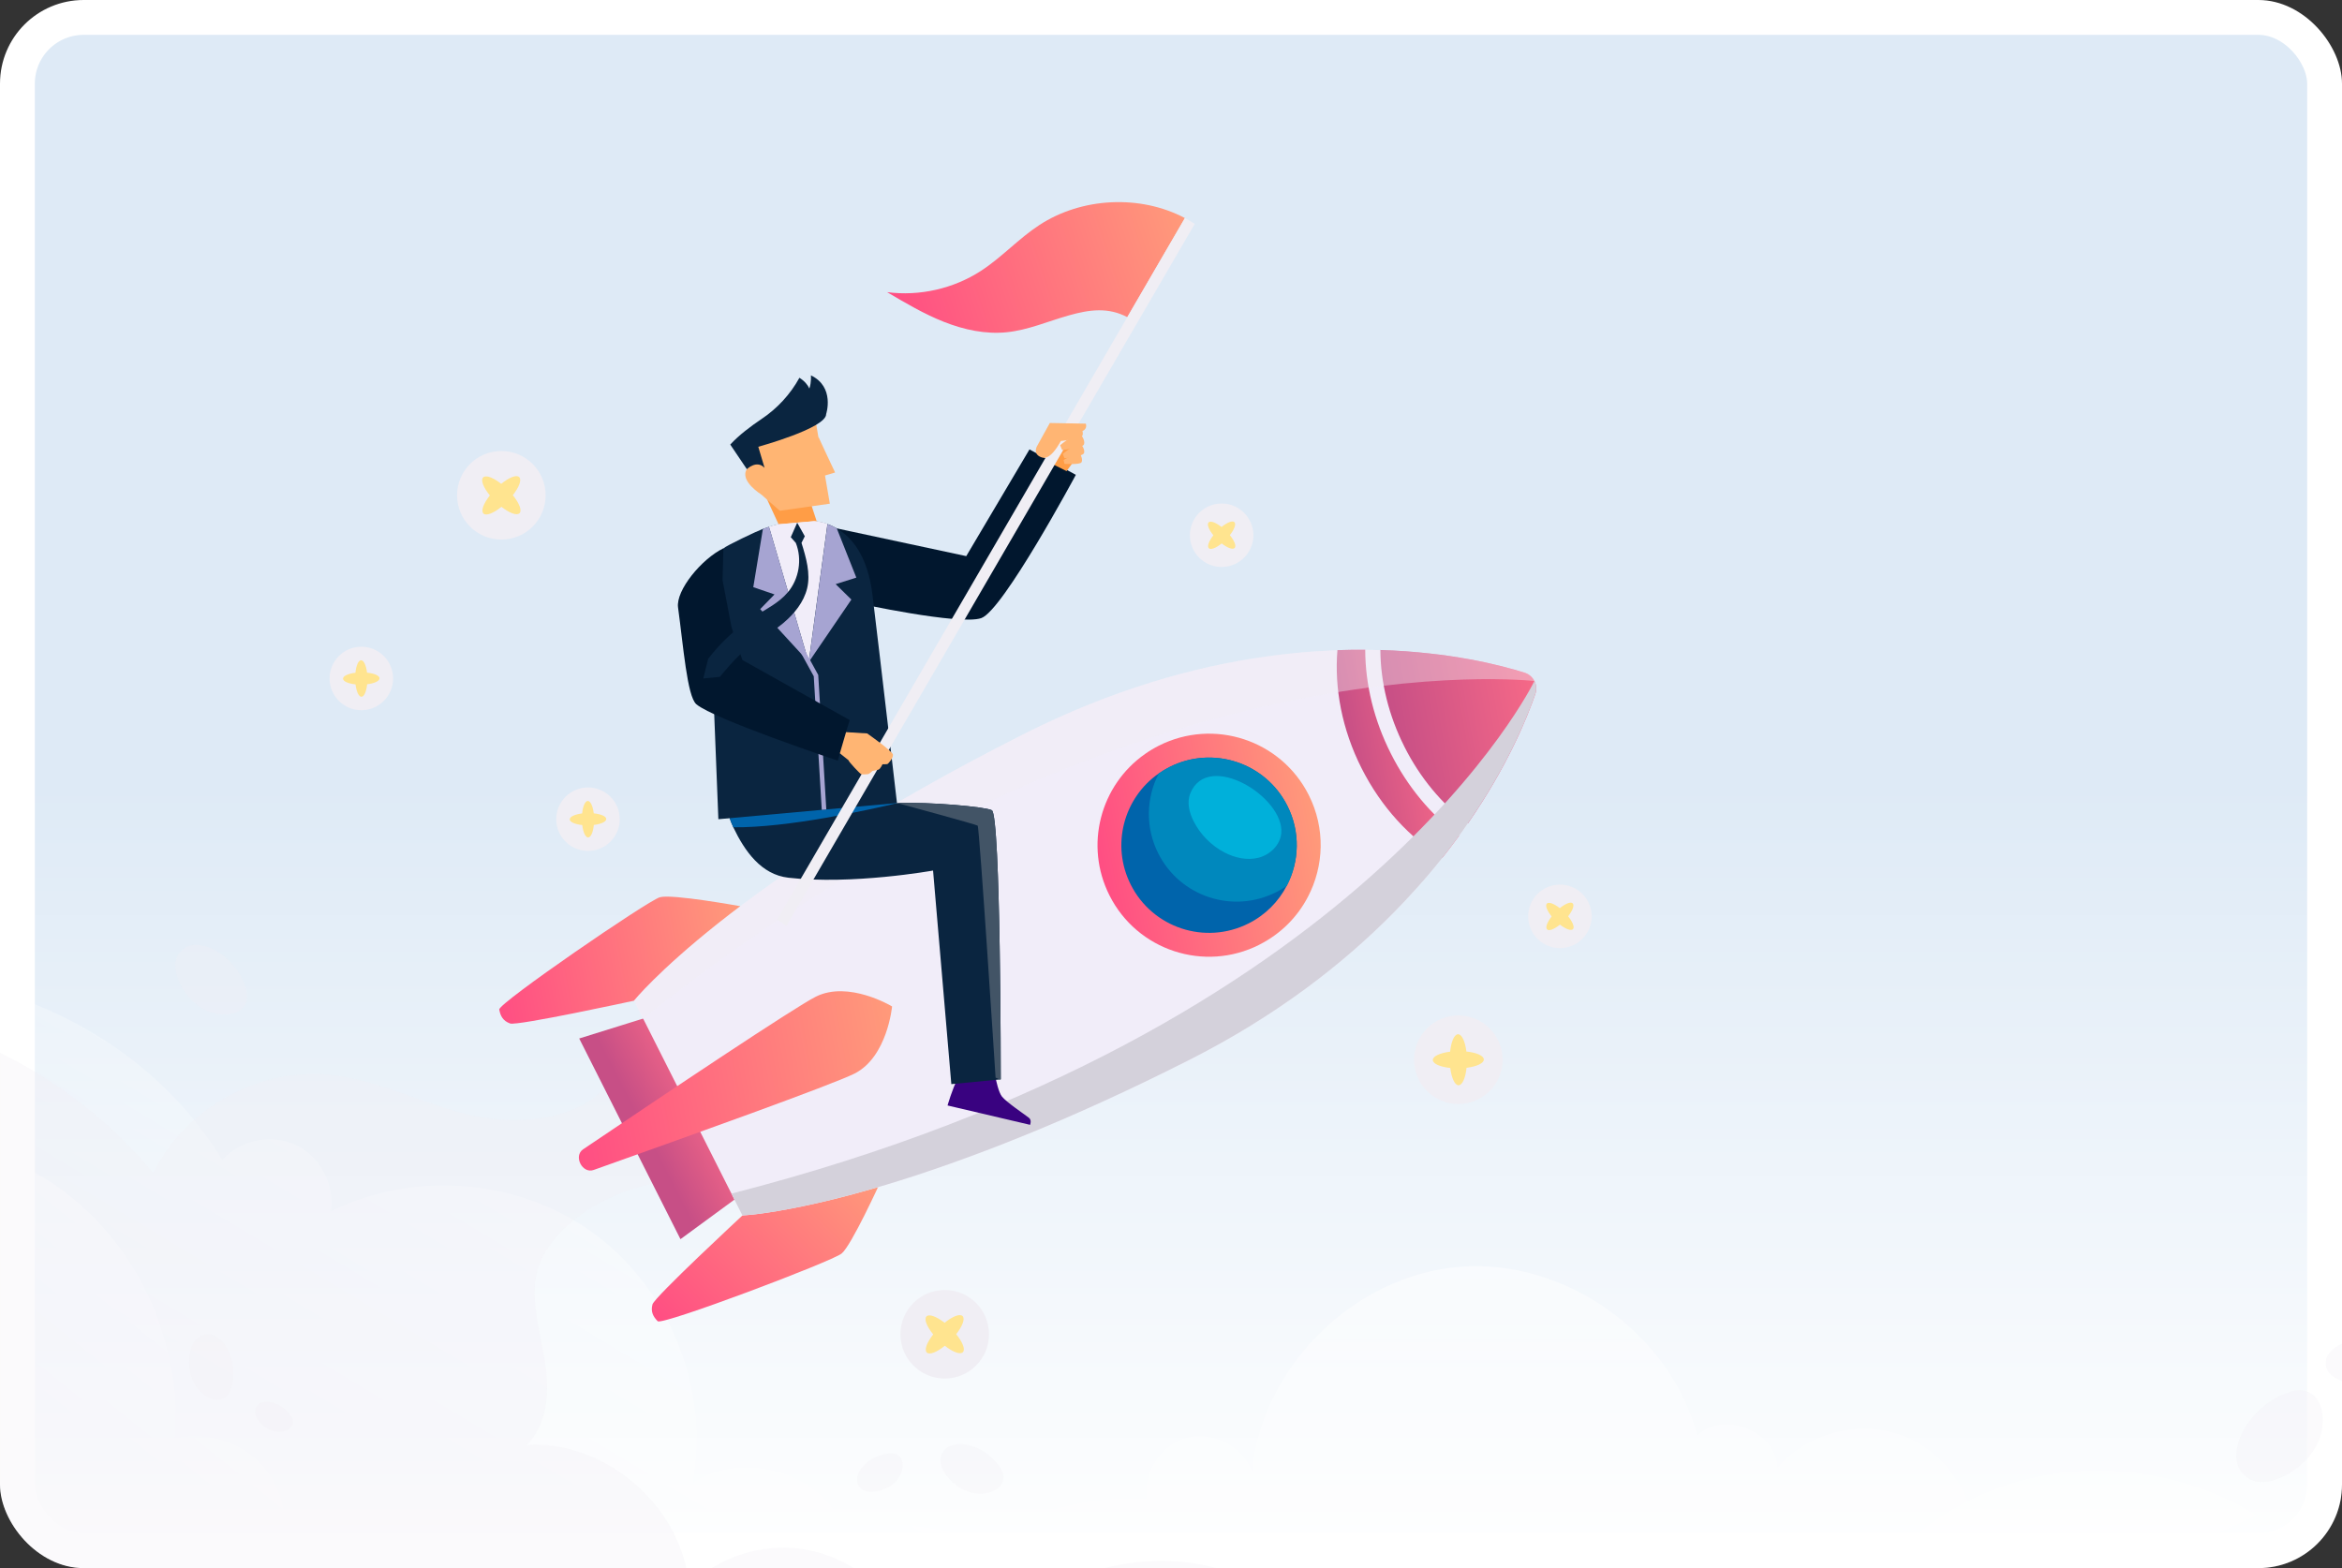 <svg width="672" height="450" viewBox="0 0 672 450" fill="none" xmlns="http://www.w3.org/2000/svg">
<rect x="0" y="0" width="672" height="450" fill="#333333" stroke="none"/>
<g clip-path="url(#clip0_50_16)">
<rect x="5" y="5" width="662" height="440" rx="19" fill="url(#paint0_linear_50_16)" stroke="white" stroke-width="10"/>
<path opacity="0.5" d="M523.377 477.015H797.633V339.78C785.42 340.957 773.461 344.69 762.853 350.803C741.998 362.829 726.614 383.951 721.558 407.495C714 398.064 699.312 395.322 688.837 401.368C678.35 407.415 673.414 421.527 677.815 432.791C670.912 425.995 656.893 431.025 655.876 440.657C632.172 421.434 597.66 416.551 569.554 428.47C548.405 437.419 531.55 455.585 523.377 477.002V477.015Z" fill="url(#paint1_linear_50_16)"/>
<g style="mix-blend-mode:screen" opacity="0.3">
<path d="M666.431 408.793C666.083 413.22 663.782 417.18 660.411 420.203C656.144 424.029 647.57 428.229 643.155 422.451C640.841 419.414 641.51 415.026 643.155 411.588C645.871 405.903 651.021 401.435 656.987 399.442C662.231 397.69 665.843 400.82 666.404 406.023C666.498 406.96 666.511 407.883 666.445 408.793H666.431Z" fill="#F0EEF4"/>
</g>
<g style="mix-blend-mode:screen" opacity="0.3">
<path d="M258.606 422.611C257.87 424.591 256.292 426.102 254.352 427.052C251.904 428.243 247.423 429.059 246.152 425.835C245.483 424.149 246.366 422.223 247.57 420.859C249.55 418.598 252.493 417.233 255.489 417.1C258.124 416.979 259.368 418.892 258.94 421.34C258.86 421.782 258.753 422.21 258.593 422.611H258.606Z" fill="#F0EEF4"/>
</g>
<g style="mix-blend-mode:screen" opacity="0.3">
<path d="M62.939 291.101C59.421 290.7 56.344 288.747 54.043 285.978C51.127 282.473 48.024 275.531 52.746 272.186C55.221 270.434 58.699 271.089 61.387 272.494C65.842 274.808 69.24 279.035 70.644 283.851C71.888 288.065 69.293 290.861 65.133 291.142C64.384 291.195 63.648 291.182 62.926 291.088L62.939 291.101Z" fill="#F0EEF4"/>
</g>
<g style="mix-blend-mode:screen" opacity="0.3">
<path d="M684.036 394.252C681.989 396.178 679.234 397.048 676.371 397.021C672.759 396.994 666.954 395.309 667.355 390.734C667.555 388.339 669.736 386.573 671.97 385.65C675.662 384.139 679.956 384.246 683.595 385.851C686.778 387.269 687.153 390.266 685.186 392.928C684.839 393.409 684.451 393.851 684.023 394.238L684.036 394.252Z" fill="#F0EEF4"/>
</g>
<g style="mix-blend-mode:screen" opacity="0.3">
<path d="M282.724 428.524C279.955 428.965 277.186 428.136 274.832 426.517C271.849 424.47 267.996 419.829 270.899 416.257C272.411 414.384 275.207 414.143 277.574 414.638C281.467 415.454 284.972 417.956 287.085 421.327C288.931 424.283 287.554 426.972 284.437 428.082C283.875 428.283 283.313 428.43 282.738 428.51L282.724 428.524Z" fill="#F0EEF4"/>
</g>
<g style="mix-blend-mode:screen" opacity="0.3">
<path d="M80.933 410.813C79.261 411.08 77.589 410.585 76.171 409.595C74.378 408.351 72.051 405.555 73.79 403.402C74.713 402.278 76.398 402.131 77.816 402.425C80.171 402.92 82.284 404.432 83.555 406.465C84.665 408.258 83.836 409.876 81.95 410.545C81.615 410.665 81.267 410.759 80.933 410.813Z" fill="#F0EEF4"/>
</g>
<g style="mix-blend-mode:screen" opacity="0.3">
<path d="M58.097 399.897C55.93 398.118 54.713 395.482 54.379 392.647C53.95 389.062 54.873 383.095 59.462 382.908C61.87 382.814 63.903 384.741 65.08 386.841C67.046 390.306 67.488 394.586 66.351 398.399C65.361 401.743 62.431 402.479 59.542 400.887C59.02 400.593 58.539 400.271 58.097 399.91V399.897Z" fill="#F0EEF4"/>
</g>
<path d="M0.014 284.721V477.016H330.48C310.308 450.101 275.648 433.674 242.058 437.928C235.049 422.37 213.003 416.057 198.797 425.501C203.653 399.135 192.443 370.454 170.986 354.388C149.543 338.296 118.869 335.594 94.924 347.673C96.155 340.062 91.848 331.902 84.891 328.584C77.922 325.293 68.879 327.126 63.782 332.891C49.643 309.495 26.153 292.533 0.014 284.721Z" fill="url(#paint2_linear_50_16)"/>
<path d="M252.478 477.015H635.275C619.637 455.304 593.619 440.964 566.731 440.657C566.143 427.841 557.113 415.802 544.98 411.655C532.82 407.482 518.333 411.455 509.999 421.233C509.745 410.772 494.455 404.606 487.017 411.976C479.379 382.681 449.04 361.117 418.861 363.538C388.696 365.959 362.143 392.058 359.24 422.183C356.511 415.04 347.977 410.652 340.579 412.605C333.182 414.558 327.898 422.544 329.035 430.116C306.749 428.698 284.008 437.406 268.343 453.338C261.641 460.16 256.29 468.253 252.491 477.029L252.478 477.015Z" fill="url(#paint3_linear_50_16)"/>
<path d="M0.014 331.714V477.015H184.991C176.537 464.842 165.1 454.729 151.856 448.094C130.159 437.205 103.926 435.747 81.159 444.161C83.339 435.613 80.731 426.009 74.537 419.721C68.357 413.434 58.806 410.679 50.204 412.725C52.385 385.811 39.944 358.134 18.354 341.907C12.748 337.68 6.555 334.269 0 331.714H0.014Z" fill="url(#paint4_linear_50_16)"/>
<g style="mix-blend-mode:screen" opacity="0.3">
<path d="M0.012 302.097V477.029H386.113C376.923 462.983 362.075 452.589 345.594 449.178C325.141 444.977 302.761 451.626 287.966 466.354C282.682 455.585 265.372 453.793 257.988 463.224C252.062 453.151 241.387 446.047 229.829 444.482C218.258 442.904 206.072 446.904 197.698 455.023C195.745 432.416 173.873 413.381 151.199 414.611C156.764 409.113 157.607 400.418 156.63 392.646C155.64 384.888 153.179 377.276 153.42 369.464C153.941 352.689 176.321 339.887 193.069 338.991C191.103 329.212 182.341 315.314 176.736 307.087C170.877 320.624 150.771 323.367 136.364 320.277C121.957 317.2 108.553 309.642 93.865 308.371C73.626 306.619 52.865 318.364 43.969 336.637C32.023 322.109 16.88 310.418 0.025 302.124L0.012 302.097Z" fill="#F0EEF4"/>
</g>
<path d="M212.398 260.053C212.398 260.053 192.841 256.482 189.336 257.485C185.831 258.488 142.931 287.931 143.252 289.71C143.573 291.489 144.295 292.974 146.369 293.71C148.429 294.446 181.938 287.168 181.938 287.168L210.592 274.835L212.411 260.067L212.398 260.053Z" fill="url(#paint5_linear_50_16)"/>
<path d="M252.556 339.326C252.556 339.326 244.315 357.425 241.493 359.726C238.67 362.027 189.991 380.433 188.72 379.149C187.436 377.865 186.647 376.42 187.222 374.32C187.797 372.207 213.04 348.797 213.04 348.797L239.406 332.396L252.556 339.339V339.326Z" fill="url(#paint6_linear_50_16)"/>
<path d="M193.35 294.553L214.164 335.808C215.422 338.309 214.699 341.346 212.439 343.004L195.249 355.606L166.194 298.017L186.541 291.677C189.216 290.847 192.092 292.065 193.35 294.566V294.553Z" fill="url(#paint7_linear_50_16)"/>
<path d="M181.925 287.155L184.506 292.305H184.533L209.869 342.523L210.11 343.004L213.026 348.797C213.026 348.797 214.016 348.757 215.969 348.556C215.996 348.569 216.009 348.569 216.036 348.556C220.491 348.034 229.908 346.656 244.222 342.857C246.389 342.269 248.676 341.64 251.071 340.944C252.074 340.65 253.104 340.356 254.147 340.035C259.739 338.363 265.919 336.343 272.634 333.962C274.36 333.36 276.139 332.717 277.945 332.035C280.955 330.938 284.072 329.761 287.282 328.504C289.596 327.607 291.978 326.644 294.412 325.654C308.191 320.036 323.695 313.053 340.897 304.358C366.367 291.516 385.644 276.427 400.171 261.618C402.258 259.492 404.264 257.365 406.137 255.264C408.92 252.228 411.448 249.191 413.829 246.222C430.229 225.581 437.707 207.361 440.516 199.201C440.971 197.93 440.837 196.579 440.289 195.469H440.262V195.456C439.714 194.345 438.71 193.476 437.426 193.075C429.159 190.479 410.097 185.677 383.744 186.6C379.932 186.761 375.999 186.975 371.892 187.389C369.069 187.657 366.167 188.005 363.224 188.419C342.677 191.309 319.079 197.877 293.636 210.719C209.227 253.325 181.898 287.195 181.898 287.195L181.925 287.155Z" fill="#F1EDF9"/>
<path d="M255.954 288.814C255.954 288.814 243.5 281.269 234.056 286.032C227.836 289.175 191.41 313.562 167.318 329.815C164.469 331.741 167.077 336.891 170.315 335.754C197.697 326.029 238.966 311.221 245.186 308.09C254.63 303.328 255.968 288.814 255.968 288.814H255.954Z" fill="url(#paint8_linear_50_16)"/>
<path d="M402.966 214.264C398.485 205.381 396.131 195.857 396.077 186.533C416.063 187.162 430.537 190.854 437.426 193.034C440.021 193.837 441.425 196.62 440.529 199.188C438.188 206.024 432.556 219.855 421.186 236.309C413.722 230.731 407.448 223.186 402.966 214.277V214.264Z" fill="url(#paint9_linear_50_16)"/>
<path d="M413.841 246.195C404.544 240.469 396.331 231.667 390.686 220.471C385.041 209.301 382.847 197.462 383.757 186.573C386.512 186.479 389.174 186.453 391.729 186.466C391.756 196.512 394.271 206.706 399.073 216.23C403.889 225.781 410.604 233.874 418.657 239.841C417.146 241.914 415.54 244.041 413.828 246.195H413.841Z" fill="url(#paint10_linear_50_16)"/>
<g style="mix-blend-mode:screen" opacity="0.4">
<path d="M181.925 287.155L184.507 292.305H184.534C322.732 181.664 440.302 195.442 440.302 195.442H440.276C439.727 194.305 438.724 193.449 437.44 193.048C429.173 190.453 410.11 185.65 383.758 186.573C379.945 186.734 376.012 186.948 371.906 187.362C369.083 187.63 366.18 187.978 363.237 188.392C342.69 191.282 319.093 197.85 293.65 210.692C209.241 253.298 181.912 287.169 181.912 287.169L181.925 287.155Z" fill="#F0EEF4"/>
</g>
<g style="mix-blend-mode:multiply">
<path d="M209.87 342.509L210.11 342.991L213.027 348.783C213.027 348.783 214.016 348.743 215.969 348.542C215.996 348.556 216.01 348.556 216.036 348.542C220.518 348.047 229.962 346.656 244.222 342.844C246.389 342.255 248.676 341.627 251.071 340.931C252.074 340.637 253.104 340.342 254.148 340.021C259.739 338.349 265.919 336.329 272.635 333.948C274.36 333.346 276.139 332.704 277.945 332.022C280.955 330.925 284.072 329.748 287.282 328.49C289.597 327.594 291.978 326.631 294.412 325.641C308.191 320.023 323.695 313.04 340.898 304.345C366.368 291.503 385.644 276.413 400.171 261.605C402.258 259.478 404.265 257.351 406.137 255.251C408.92 252.214 411.448 249.178 413.829 246.208C430.229 225.567 437.707 207.348 440.516 199.188C440.971 197.917 440.837 196.566 440.289 195.456H440.262C440.262 195.456 391.837 295.904 209.856 342.536L209.87 342.509Z" fill="#D4D1DB"/>
</g>
<path d="M361.338 271.116C345.553 279.089 326.304 272.748 318.358 256.976C311.081 242.569 315.736 225.313 328.578 216.35C329.809 215.481 331.12 214.692 332.524 213.983C348.296 206.023 367.559 212.351 375.518 228.136C380.347 237.7 379.906 248.536 375.29 257.364C372.307 263.103 367.545 267.972 361.338 271.103V271.116Z" fill="url(#paint11_linear_50_16)"/>
<path d="M358.249 265.003C345.835 271.263 330.719 266.287 324.458 253.887C318.746 242.556 322.398 228.992 332.485 221.956C333.461 221.273 334.478 220.645 335.588 220.096C347.975 213.849 363.118 218.812 369.379 231.226C373.178 238.744 372.83 247.251 369.205 254.208C366.864 258.716 363.118 262.555 358.249 265.003Z" fill="#0064AB"/>
<path d="M366.14 256.04C353.726 262.3 338.597 257.311 332.35 244.91C328.564 237.406 328.885 228.885 332.497 221.969C333.474 221.286 334.49 220.658 335.601 220.109C347.988 213.862 363.131 218.825 369.391 231.239C373.19 238.757 372.842 247.265 369.217 254.221C368.241 254.903 367.224 255.505 366.14 256.053V256.04Z" fill="#0088BD"/>
<path d="M341.54 227.668C340.496 230.223 341.232 233.179 342.476 235.64C344.402 239.453 347.532 242.636 351.318 244.616C354.315 246.181 357.846 246.984 361.124 246.141C364.401 245.298 367.29 242.543 367.638 239.172C368.695 228.845 346.609 215.2 341.54 227.668Z" fill="#00B0DA"/>
<path d="M274.695 309.789L285.665 309.254C285.838 310.137 286.507 313.414 287.497 314.685C288.728 316.25 293.851 319.715 295.216 320.758C296.125 321.454 295.564 322.792 295.564 322.792L271.886 317.24C271.886 317.24 273.264 312.424 274.682 309.802L274.695 309.789Z" fill="#390280"/>
<path d="M210.406 237.406C213.683 244.242 218.379 250.984 226.231 251.88C244.558 253.993 267.727 249.82 267.727 249.82L272.97 311.113L286.869 309.776L287.15 309.736C287.15 309.736 287.177 233.848 284.582 232.497C282.722 231.52 266.67 230.075 257.507 230.45H257.426C253.453 230.637 250.965 228.684 250.965 228.684L208.413 230.651C208.721 233.045 209.416 235.319 210.406 237.406Z" fill="#0A2540"/>
<path d="M285.665 309.254L286.869 309.789L287.15 309.749C287.15 309.749 287.177 233.861 284.582 232.51C282.722 231.533 266.67 230.088 257.507 230.463C259.353 230.985 280.02 236.563 280.528 236.937C281.037 237.366 285.665 309.254 285.665 309.254Z" fill="#425466"/>
<path d="M210.406 237.406C226.097 237.58 249.56 232.349 257.439 230.476C253.6 229.42 250.978 228.697 250.978 228.697L208.426 230.664C208.733 233.058 209.429 235.332 210.419 237.419L210.406 237.406Z" fill="#0064AB"/>
<path d="M240.103 151.632L244.009 166.789L245.079 170.949L245.601 173.009C245.601 173.009 275.338 179.524 281.545 177.383C287.779 175.256 308.7 136.262 308.7 136.262L306.038 134.817L304.139 133.761L297.637 130.202L295.39 128.972L277.251 159.592L244.517 152.582L240.103 151.632Z" fill="#01172E"/>
<path d="M206.112 235.092L235.795 232.403L237.093 232.282L257.372 230.45C257.372 230.45 252.904 191.83 250.336 170.654C248.958 159.27 244.209 154.04 240.103 151.632C239.166 151.084 238.257 150.682 237.441 150.388C235.166 149.572 233.521 149.585 233.521 149.585L223.247 150.482C222.338 150.696 221.482 150.937 220.666 151.177C220.05 151.378 219.462 151.579 218.9 151.779C217.107 152.448 208.386 156.582 207.583 157.371C204.6 162.508 203.61 171.671 203.61 171.671L204.399 191.496L204.56 195.576L206.125 235.092H206.112Z" fill="#0A2540"/>
<path d="M219.555 142.134L224.344 152.488L234.872 151.217L232.665 144.502L219.555 142.134Z" fill="#FF9D46"/>
<path d="M234.097 121.199L238.11 144.542L223.756 146.575L218.419 141.894L214.044 127.165L234.097 121.199Z" fill="#FFB573"/>
<path d="M222.258 137.613C222.258 137.613 217.335 129.787 214.285 134.643C212.158 138.041 218.419 141.894 218.419 141.894L222.258 137.613Z" fill="#FFB573"/>
<path d="M234.872 125.399C234.912 125.64 239.621 135.593 239.621 135.593L234.738 137.037L233.682 127.901L234.872 125.399Z" fill="#FFB573"/>
<path d="M229.388 108.411C230.9 109.374 231.756 110.458 232.237 111.501C232.866 109.655 232.679 107.715 232.679 107.715C239.622 111.046 237.053 118.818 237.053 118.818C237.147 122.858 217.576 128.209 217.576 128.209L219.382 134.269C217.135 131.848 214.299 134.643 214.299 134.643L209.537 127.58C211.958 124.918 215.449 122.296 218.499 120.25C223.021 117.226 226.766 113.173 229.388 108.398V108.411Z" fill="#0A2540"/>
<path d="M232.049 189.984L237.427 150.375C235.153 149.559 233.507 149.572 233.507 149.572L228.732 149.987L223.234 150.469C222.337 150.683 221.468 150.923 220.652 151.178L232.036 189.984H232.049Z" fill="#F1EDF9"/>
<path d="M244.277 172.046L239.782 167.631L245.708 165.758L240.103 151.632C239.167 151.084 238.257 150.669 237.441 150.388L232.063 189.998L244.29 172.059L244.277 172.046Z" fill="#A6A4D2"/>
<path d="M222.231 170.587L218.124 174.801L232.05 189.984L220.666 151.177C220.051 151.365 219.462 151.565 218.9 151.779L216.144 168.501L222.244 170.587H222.231Z" fill="#A6A4D2"/>
<path d="M233.522 149.572L228.746 149.987L232.973 157.532L237.441 150.375C235.167 149.559 233.522 149.572 233.522 149.572Z" fill="#F1EDF9"/>
<path d="M220.667 151.178L225.148 158.12L228.747 150L223.249 150.482C222.353 150.696 221.483 150.937 220.667 151.191V151.178Z" fill="#F1EDF9"/>
<path d="M235.795 232.403L237.093 232.283L234.779 193.69L230.658 186.172L229.508 186.814L233.494 194.064L235.795 232.403Z" fill="#A6A4D2"/>
<path d="M229.642 204.913C229.843 205.555 230.538 205.916 231.18 205.715C231.822 205.515 232.184 204.819 231.983 204.177C231.782 203.535 231.087 203.174 230.445 203.374C229.802 203.575 229.441 204.271 229.642 204.913Z" fill="#0064AB"/>
<path d="M230.497 212.966C230.698 213.608 231.393 213.969 232.035 213.769C232.678 213.568 233.039 212.872 232.838 212.23C232.637 211.588 231.942 211.227 231.3 211.428C230.658 211.628 230.296 212.324 230.497 212.966Z" fill="#0064AB"/>
<path d="M303.618 123.621L309.651 130.256L306.039 135.192L300.287 132.316L301.156 124.33L303.618 123.621Z" fill="#FF9D46"/>
<path d="M323.455 91.021L339.99 62.581C327.161 55.786 310.373 56.629 298.213 64.588C292.26 68.481 287.404 73.885 281.438 77.751C273.559 82.847 263.847 85.055 254.537 83.837C259.834 86.968 265.145 90.111 270.87 92.372C276.596 94.633 282.776 95.97 288.889 95.342C295.029 94.713 300.781 92.171 306.721 90.499C312.66 88.827 317.984 88.132 323.455 91.007V91.021Z" fill="url(#paint12_linear_50_16)"/>
<path d="M342.825 64.227L225.656 265.725L222.981 263.866L339.99 62.581L342.825 64.227Z" fill="#F0EEF4"/>
<path d="M207.57 157.358L207.329 166.521L209.884 179.911L213.001 189.396L243.809 206.639L242.752 210.09L240.411 218.29C240.411 218.29 204.774 206.384 199.798 202.09C197.163 199.816 196.066 185.316 194.554 174.32C193.886 169.424 201.283 160.408 207.57 157.344V157.358Z" fill="#01172E"/>
<path d="M297.505 128.129L301.237 121.387L311.55 121.574C311.55 121.574 312.166 123.072 310.507 123.741C308.835 124.41 305.303 124.758 305.303 124.758C305.303 124.758 302.053 132.142 299.123 131.326C296.194 130.523 297.505 128.129 297.505 128.129Z" fill="#FFB573"/>
<path d="M310.212 124.771C310.212 124.771 311.429 126.39 311.041 127.5C310.666 128.61 304.754 129.145 304.754 129.145L304.192 127.767C304.192 127.767 308.566 124.009 310.212 124.771Z" fill="#FFB573"/>
<path d="M309.797 122.176C309.797 122.176 311.015 123.794 310.627 124.905C310.252 126.015 304.34 126.55 304.34 126.55L303.778 125.172C303.778 125.172 308.152 121.413 309.797 122.176Z" fill="#FFB573"/>
<path d="M310.305 127.594C310.305 127.594 311.388 129.038 311.041 130.028C310.693 131.018 305.436 131.5 305.436 131.5L304.941 130.269C304.941 130.269 308.833 126.925 310.291 127.607L310.305 127.594Z" fill="#FFB573"/>
<path d="M310.05 130.51C310.05 130.51 310.759 131.874 310.331 132.65C309.917 133.426 305.422 133.105 305.422 133.105L305.181 131.995C305.181 131.995 308.913 129.72 310.05 130.496V130.51Z" fill="#FFB573"/>
<path d="M242.751 210.103L248.824 210.478C248.824 210.478 256.141 215.588 256.221 216.578C256.302 217.568 254.844 219.213 254.603 219.28C254.362 219.347 253.225 219.32 253.225 219.32C253.225 219.32 252.583 220.684 252.101 220.845C251.62 221.005 250.322 221.246 250.322 221.246C250.322 221.246 249.493 222.036 249.212 222.116C248.931 222.209 247.406 222.276 247.112 222.183C246.817 222.089 243.567 218.691 243.446 218.143L240.985 216.176L242.764 210.09L242.751 210.103Z" fill="#FFB573"/>
<path d="M203.195 189.075C206.861 184.259 211.395 180.112 216.505 176.888C219.836 174.788 223.488 173.009 226.03 169.999C229.294 166.147 230.217 160.488 228.344 155.793L226.899 154.161L228.745 150L230.926 153.893L229.976 155.793C231.287 159.966 232.625 164.595 231.595 168.835C230.632 172.795 227.929 176.126 224.813 178.748C221.696 181.37 218.151 183.403 214.807 185.744C211.476 188.085 206.499 194.278 206.593 194.225L201.791 194.707L203.195 189.075Z" fill="#0A2540"/>
<g style="mix-blend-mode:screen">
<path d="M143.854 154.843C136.836 154.843 131.146 149.153 131.146 142.134C131.146 135.116 136.836 129.426 143.854 129.426C150.873 129.426 156.562 135.116 156.562 142.134C156.562 149.153 150.873 154.843 143.854 154.843Z" fill="#F0EEF4"/>
</g>
<path d="M138.624 137.011C139.387 136.235 141.514 137.038 143.815 138.844C146.075 137.011 148.202 136.155 148.978 136.918C149.754 137.68 148.952 139.807 147.146 142.108C148.978 144.369 149.834 146.496 149.072 147.271C148.309 148.047 146.182 147.245 143.882 145.439C141.621 147.271 139.494 148.128 138.718 147.365C137.942 146.603 138.745 144.476 140.551 142.175C138.718 139.914 137.862 137.787 138.624 137.011Z" fill="#FFE48F"/>
<g style="mix-blend-mode:screen">
<path d="M271.071 395.603C264.053 395.603 258.363 389.913 258.363 382.895C258.363 375.876 264.053 370.187 271.071 370.187C278.09 370.187 283.779 375.876 283.779 382.895C283.779 389.913 278.09 395.603 271.071 395.603Z" fill="#F0EEF4"/>
</g>
<path d="M265.841 377.771C266.604 376.996 268.731 377.798 271.032 379.604C273.292 377.771 275.419 376.915 276.195 377.678C276.971 378.44 276.168 380.567 274.362 382.868C276.195 385.129 277.051 387.256 276.289 388.032C275.526 388.808 273.399 388.005 271.098 386.199C268.838 388.032 266.711 388.888 265.935 388.125C265.159 387.363 265.962 385.236 267.768 382.935C265.935 380.674 265.079 378.547 265.841 377.771Z" fill="#FFE48F"/>
<g style="mix-blend-mode:screen">
<path d="M418.445 316.825C411.427 316.825 405.737 311.135 405.737 304.117C405.737 297.098 411.427 291.409 418.445 291.409C425.464 291.409 431.153 297.098 431.153 304.117C431.153 311.135 425.464 316.825 418.445 316.825Z" fill="#F0EEF4"/>
</g>
<path d="M411.127 304.184C411.127 303.1 413.201 302.164 416.09 301.803C416.384 298.9 417.294 296.8 418.378 296.8C419.461 296.8 420.397 298.873 420.759 301.763C423.661 302.057 425.762 302.967 425.762 304.05C425.762 305.134 423.688 306.07 420.799 306.431C420.505 309.334 419.595 311.434 418.511 311.434C417.428 311.434 416.491 309.361 416.13 306.471C413.227 306.177 411.127 305.267 411.127 304.184Z" fill="#FFE48F"/>
<g style="mix-blend-mode:screen">
<path d="M341.421 153.599C341.421 158.628 345.501 162.708 350.531 162.708C355.56 162.708 359.64 158.628 359.64 153.599C359.64 148.569 355.56 144.489 350.531 144.489C345.501 144.489 341.421 148.569 341.421 153.599Z" fill="#F0EEF4"/>
</g>
<path d="M346.785 149.92C347.334 149.371 348.859 149.946 350.504 151.231C352.123 149.92 353.648 149.304 354.196 149.853C354.745 150.401 354.17 151.926 352.885 153.572C354.196 155.19 354.812 156.715 354.263 157.264C353.715 157.812 352.19 157.237 350.544 155.953C348.926 157.264 347.401 157.879 346.852 157.331C346.304 156.782 346.879 155.257 348.163 153.612C346.852 151.993 346.237 150.468 346.785 149.92Z" fill="#FFE48F"/>
<g style="mix-blend-mode:screen">
<path d="M162.276 241.526C165.834 245.084 171.599 245.084 175.158 241.526C178.716 237.968 178.716 232.202 175.158 228.644C171.599 225.086 165.834 225.086 162.276 228.644C158.717 232.202 158.717 237.968 162.276 241.526Z" fill="#F0EEF4"/>
</g>
<path d="M163.478 235.132C163.478 234.356 164.963 233.687 167.036 233.433C167.251 231.359 167.893 229.848 168.668 229.848C169.444 229.848 170.113 231.333 170.367 233.406C172.441 233.62 173.952 234.262 173.952 235.038C173.952 235.814 172.468 236.483 170.394 236.737C170.18 238.81 169.538 240.322 168.762 240.322C167.986 240.322 167.317 238.837 167.063 236.764C164.99 236.55 163.478 235.907 163.478 235.132Z" fill="#FFE48F"/>
<g style="mix-blend-mode:screen">
<path d="M97.237 201.141C100.795 204.699 106.56 204.699 110.119 201.141C113.677 197.582 113.677 191.817 110.119 188.259C106.56 184.7 100.795 184.7 97.237 188.259C93.678 191.817 93.678 197.582 97.237 201.141Z" fill="#F0EEF4"/>
</g>
<path d="M98.426 194.76C98.426 193.984 99.911 193.315 101.985 193.061C102.199 190.987 102.841 189.476 103.617 189.476C104.393 189.476 105.061 190.96 105.316 193.034C107.389 193.248 108.901 193.89 108.901 194.666C108.901 195.442 107.416 196.111 105.342 196.365C105.128 198.438 104.486 199.95 103.71 199.95C102.934 199.95 102.266 198.465 102.011 196.392C99.938 196.177 98.426 195.535 98.426 194.76Z" fill="#FFE48F"/>
<g style="mix-blend-mode:screen">
<path d="M438.485 262.969C438.485 267.999 442.565 272.079 447.594 272.079C452.624 272.079 456.704 267.999 456.704 262.969C456.704 257.939 452.624 253.859 447.594 253.859C442.565 253.859 438.485 257.939 438.485 262.969Z" fill="#F0EEF4"/>
</g>
<path d="M443.849 259.304C444.398 258.755 445.923 259.331 447.568 260.615C449.187 259.304 450.712 258.689 451.26 259.237C451.808 259.786 451.233 261.311 449.949 262.956C451.26 264.575 451.875 266.099 451.327 266.648C450.778 267.196 449.253 266.621 447.608 265.337C445.989 266.648 444.464 267.263 443.916 266.715C443.368 266.166 443.943 264.641 445.227 262.996C443.916 261.377 443.301 259.852 443.849 259.304Z" fill="#FFE48F"/>
</g>
<defs>
<linearGradient id="paint0_linear_50_16" x1="336" y1="0" x2="336" y2="450" gradientUnits="userSpaceOnUse">
<stop offset="0.5" stop-color="#DEEAF6"/>
<stop offset="1" stop-color="white"/>
</linearGradient>
<linearGradient id="paint1_linear_50_16" x1="631.784" y1="345.573" x2="704.448" y2="504.519" gradientUnits="userSpaceOnUse">
<stop stop-color="white"/>
<stop offset="1" stop-color="white" stop-opacity="0"/>
</linearGradient>
<linearGradient id="paint2_linear_50_16" x1="287.46" y1="177.517" x2="125.156" y2="447.599" gradientUnits="userSpaceOnUse">
<stop stop-color="white"/>
<stop offset="1" stop-color="white" stop-opacity="0"/>
</linearGradient>
<linearGradient id="paint3_linear_50_16" x1="443.877" y1="266.26" x2="443.877" y2="500.144" gradientUnits="userSpaceOnUse">
<stop stop-color="white"/>
<stop offset="0.25" stop-color="white" stop-opacity="0.7"/>
<stop offset="0.52" stop-color="white" stop-opacity="0.4"/>
<stop offset="0.75" stop-color="white" stop-opacity="0.18"/>
<stop offset="0.91" stop-color="white" stop-opacity="0.05"/>
<stop offset="1" stop-color="white" stop-opacity="0"/>
</linearGradient>
<linearGradient id="paint4_linear_50_16" x1="164.886" y1="314.551" x2="55.809" y2="449.913" gradientUnits="userSpaceOnUse">
<stop stop-color="white"/>
<stop offset="1" stop-color="white" stop-opacity="0"/>
</linearGradient>
<linearGradient id="paint5_linear_50_16" x1="213.759" y1="267.5" x2="141.614" y2="280.494" gradientUnits="userSpaceOnUse">
<stop stop-color="#FF9A7A"/>
<stop offset="1" stop-color="#FF4E83"/>
</linearGradient>
<linearGradient id="paint6_linear_50_16" x1="247.344" y1="333.765" x2="195.473" y2="385.564" gradientUnits="userSpaceOnUse">
<stop stop-color="#FF9A7A"/>
<stop offset="1" stop-color="#FF4E83"/>
</linearGradient>
<linearGradient id="paint7_linear_50_16" x1="204.683" y1="314.383" x2="184.984" y2="324.551" gradientUnits="userSpaceOnUse">
<stop stop-color="#F66987"/>
<stop offset="1" stop-color="#C74F86"/>
</linearGradient>
<linearGradient id="paint8_linear_50_16" x1="258.09" y1="300.51" x2="163.432" y2="317.559" gradientUnits="userSpaceOnUse">
<stop stop-color="#FF9A7A"/>
<stop offset="1" stop-color="#FF4E83"/>
</linearGradient>
<linearGradient id="paint9_linear_50_16" x1="442.287" y1="205.326" x2="399.974" y2="212.947" gradientUnits="userSpaceOnUse">
<stop stop-color="#F66987"/>
<stop offset="1" stop-color="#C74F86"/>
</linearGradient>
<linearGradient id="paint10_linear_50_16" x1="413.959" y1="213.622" x2="387.471" y2="218.393" gradientUnits="userSpaceOnUse">
<stop stop-color="#F66987"/>
<stop offset="1" stop-color="#C74F86"/>
</linearGradient>
<linearGradient id="paint11_linear_50_16" x1="378.441" y1="236.847" x2="315.419" y2="248.197" gradientUnits="userSpaceOnUse">
<stop stop-color="#FF9A7A"/>
<stop offset="1" stop-color="#FF4E83"/>
</linearGradient>
<linearGradient id="paint12_linear_50_16" x1="341.507" y1="67.1" x2="258.066" y2="94.486" gradientUnits="userSpaceOnUse">
<stop stop-color="#FF9A7A"/>
<stop offset="1" stop-color="#FF4E83"/>
</linearGradient>
<clipPath id="clip0_50_16">
<rect width="672" height="450" rx="24" fill="white"/>
</clipPath>
</defs>
</svg>
